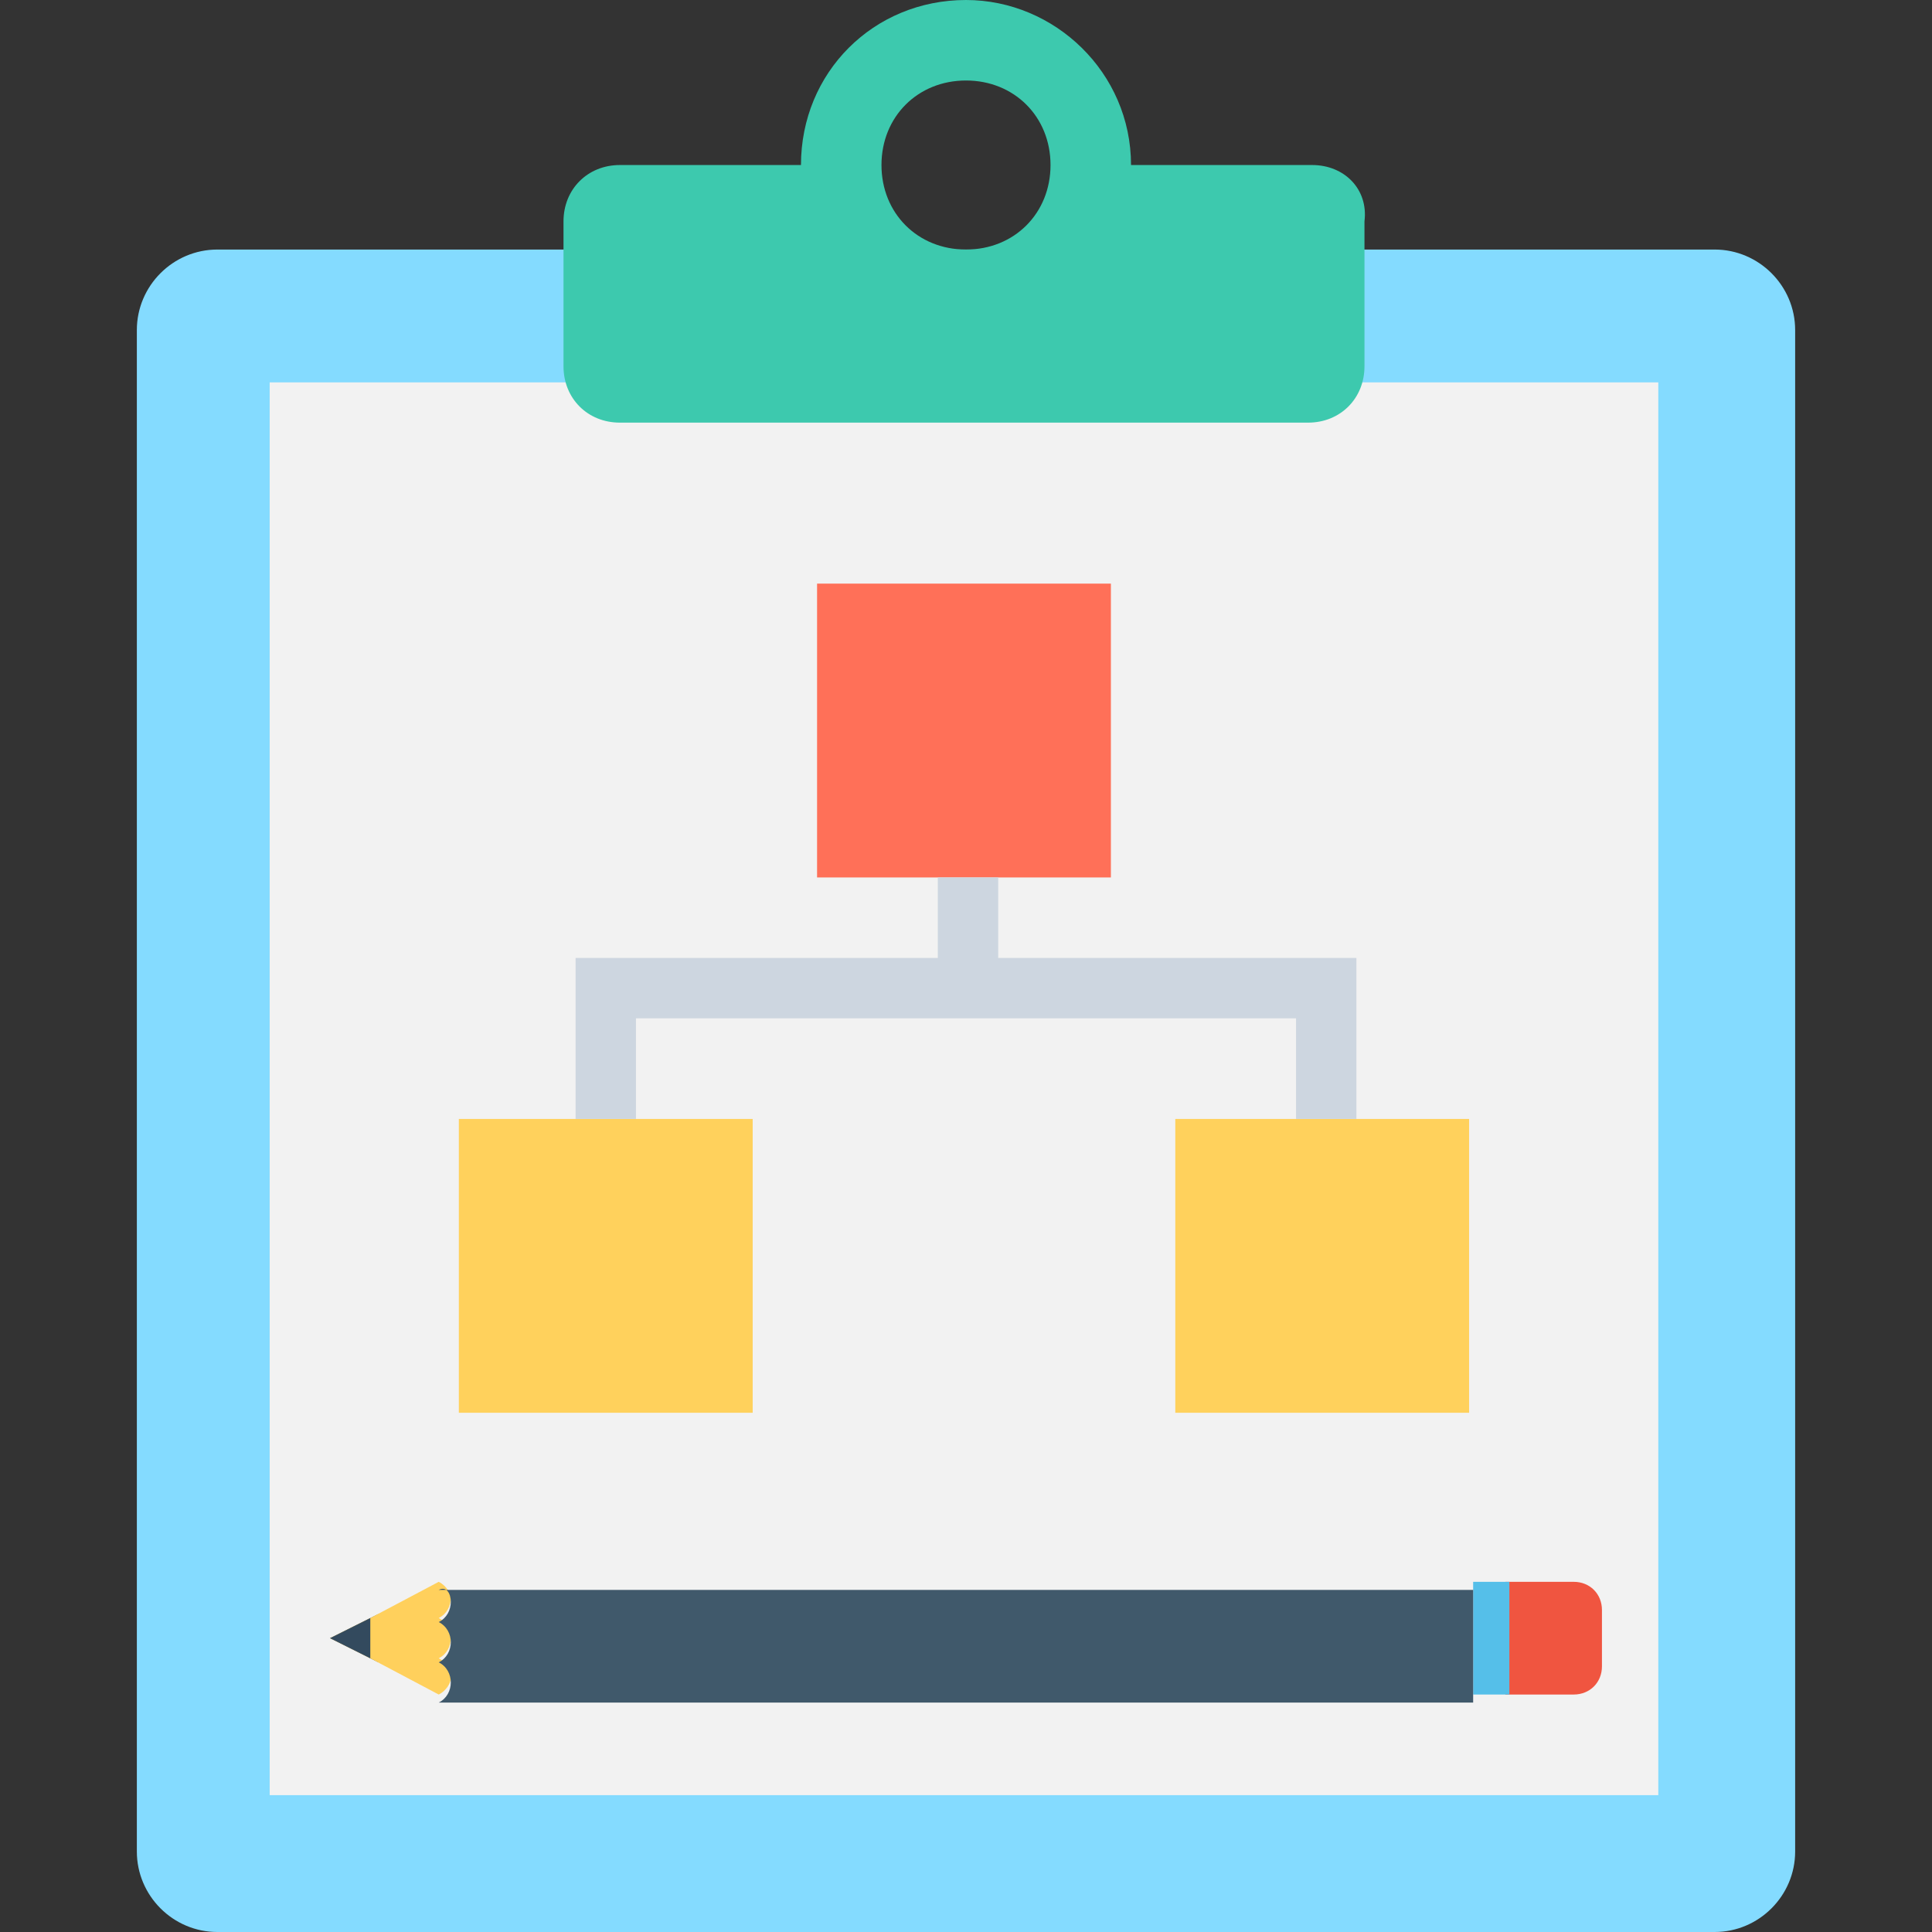 <?xml version="1.0" encoding="utf-8"?>
<!-- Generator: Adobe Illustrator 18.0.0, SVG Export Plug-In . SVG Version: 6.00 Build 0)  -->
<!DOCTYPE svg PUBLIC "-//W3C//DTD SVG 1.1//EN" "http://www.w3.org/Graphics/SVG/1.1/DTD/svg11.dtd">
<svg version="1.1" id="Layer_1" xmlns="http://www.w3.org/2000/svg" xmlns:xlink="http://www.w3.org/1999/xlink" x="0px" y="0px"
	 viewBox="0 0 48 48" enable-background="new 0 0 48 48" xml:space="preserve">
<rect x="0" y="0" width="48" height="48" fill="#333333" stroke="none"/>
<g>
	<path fill="#84DBFF" d="M42.6,48H5.4c-1.1,0-2-0.9-2-2V8.2c0-1.1,0.9-2,2-2h37.2c1.1,0,2,0.9,2,2V46C44.6,47.1,43.7,48,42.6,48z"/>
	<rect x="6.7" y="9.5" fill="#F2F2F2" width="34.5" height="35.1"/>
	<path fill="#3DC9AE" d="M32.6,4.1h-4.5C28.1,1.8,26.2,0,24,0c-2.3,0-4.1,1.8-4.1,4.1h-4.5c-0.8,0-1.4,0.6-1.4,1.4v3.6
		c0,0.8,0.6,1.4,1.4,1.4h17.1c0.8,0,1.4-0.6,1.4-1.4V5.5C34,4.7,33.4,4.1,32.6,4.1z M24,6.2c-1.2,0-2.1-0.9-2.1-2.1S22.8,2,24,2
		s2.1,0.9,2.1,2.1S25.2,6.2,24,6.2z"/>
	<g>
		<rect x="20.3" y="14.5" fill="#FF7058" width="7.3" height="7.3"/>
		<g>
			<rect x="11.4" y="27.8" fill="#FFD15C" width="7.3" height="7.3"/>
			<rect x="29.2" y="27.8" fill="#FFD15C" width="7.3" height="7.3"/>
		</g>
		<polygon fill="#CDD6E0" points="24.8,23.8 24.8,21.8 23.3,21.8 23.3,23.8 14.3,23.8 14.3,27.8 15.8,27.8 15.8,25.3 32.2,25.3 
			32.2,27.8 33.7,27.8 33.7,23.8 		"/>
		<g>
			<path fill="#F05540" d="M37.4,42.1v-2.8l1.7,0c0.4,0,0.7,0.3,0.7,0.7v1.4c0,0.4-0.3,0.7-0.7,0.7L37.4,42.1z"/>
			<rect x="36.6" y="39.3" fill="#55BFE9" width="0.9" height="2.8"/>
			<polygon fill="#334A5E" points="9.4,41.3 8.2,40.7 9.4,40.1 			"/>
			<path fill="#FFD05C" d="M10.9,42.1l-1.7-0.9l-1-0.5l1-0.5l1.7-0.9h0c0.2,0.1,0.3,0.3,0.3,0.4c0,0.2-0.1,0.4-0.3,0.5
				c0.2,0.1,0.3,0.3,0.3,0.5c0,0.2-0.1,0.4-0.3,0.5c0.2,0.1,0.3,0.3,0.3,0.5C11.2,41.8,11.1,42,10.9,42.1z"/>
			<path fill="#40596B" d="M11.2,39.8c0,0.2-0.1,0.4-0.3,0.5c0.2,0.1,0.3,0.3,0.3,0.5c0,0.2-0.1,0.4-0.3,0.5
				c0.2,0.1,0.3,0.3,0.3,0.5c0,0.2-0.1,0.4-0.3,0.5l25.7,0v-2.8l-25.7,0C11.1,39.4,11.2,39.6,11.2,39.8z"/>
			<polygon fill="#89D6F7" points="10.9,42.1 10.9,42.1 10.9,42.1 			"/>
			<polygon fill="#334A5E" points="9.2,41.2 8.2,40.7 9.2,40.2 			"/>
		</g>
	</g>
</g>
</svg>
